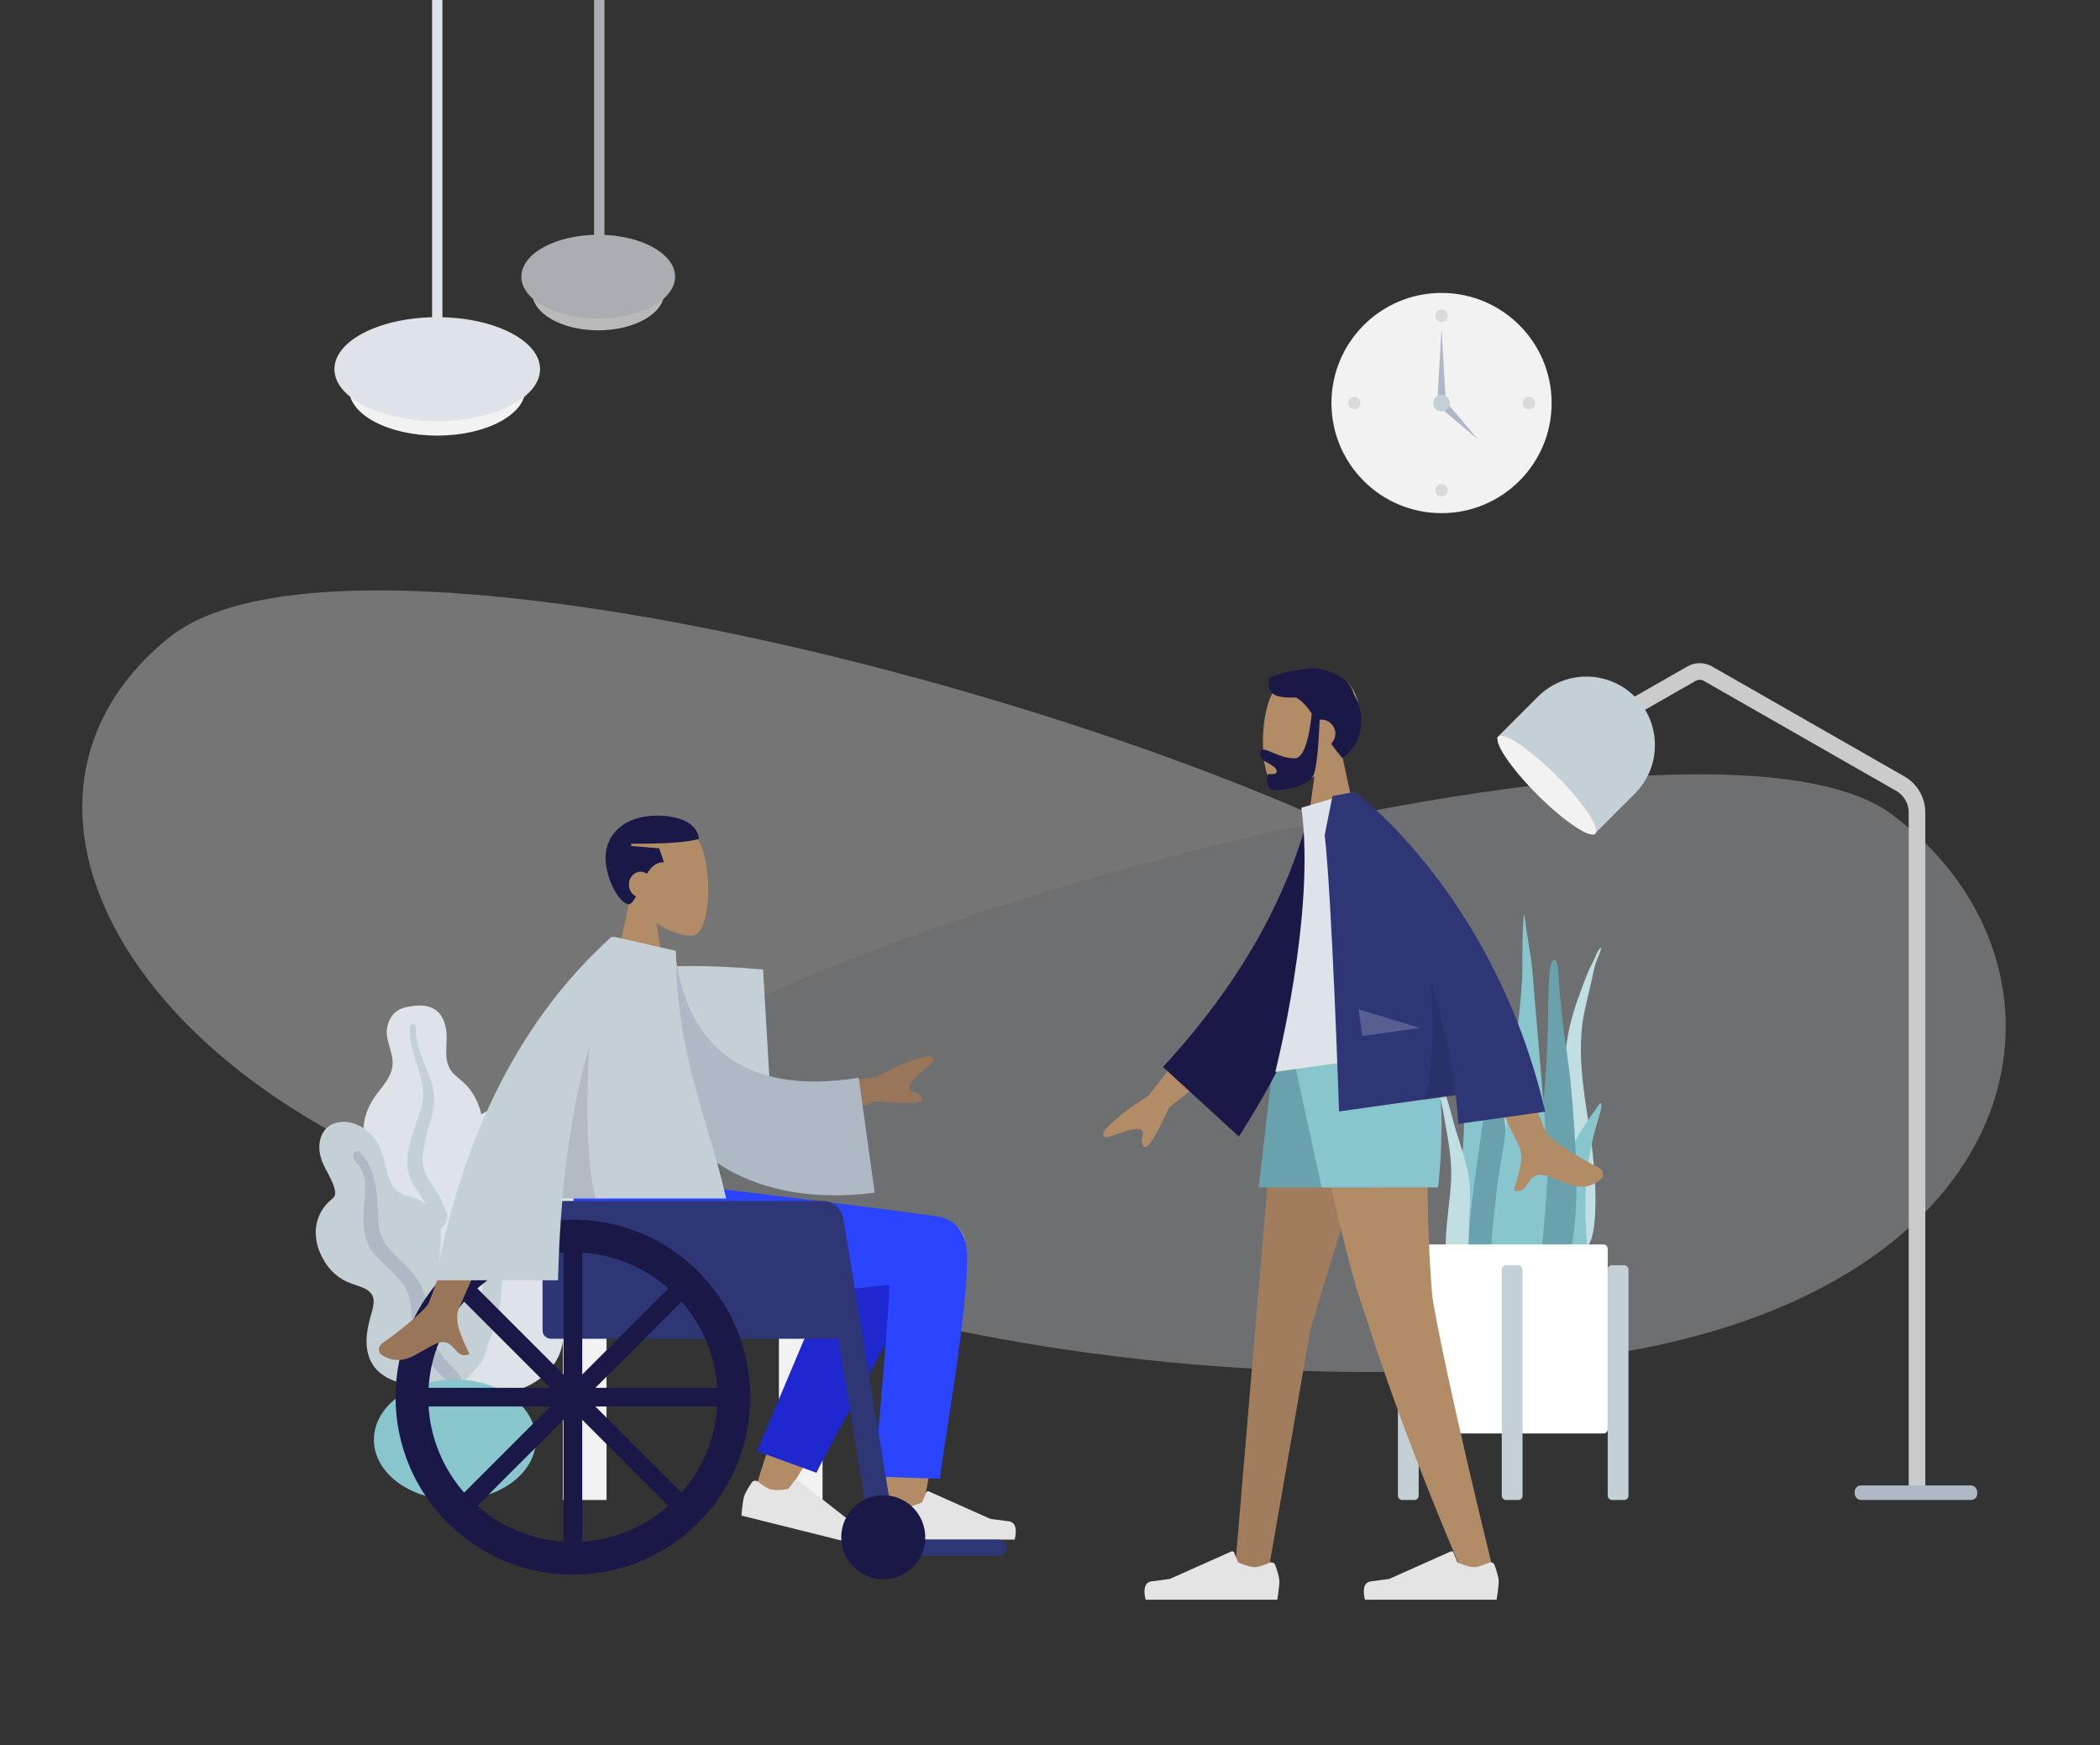 <svg width="1011" height="840" viewBox="0 0 1011 840" fill="none" xmlns="http://www.w3.org/2000/svg">
<rect x="0" y="0" width="1011" height="840" fill="#333333" stroke="none"/>
<circle cx="694" cy="194" r="53" fill="#F2F2F2"/>
<circle cx="694" cy="152" r="3" fill="black" fill-opacity="0.1"/>
<circle cx="652" cy="194" r="3" fill="black" fill-opacity="0.1"/>
<circle cx="736" cy="194" r="3" fill="black" fill-opacity="0.1"/>
<circle cx="694" cy="236" r="3" fill="black" fill-opacity="0.1"/>
<path fill-rule="evenodd" clip-rule="evenodd" d="M694 158L696 193H692L694 158Z" fill="#AFB9C5"/>
<path fill-rule="evenodd" clip-rule="evenodd" d="M711.699 211.698L693.314 196.142L696.142 193.314L711.699 211.698Z" fill="#AFB9C5"/>
<circle cx="694" cy="194" r="4" fill="#C5CFD6"/>
<g opacity="0.346" clip-path="url(#clip0_0_1)">
<path fill-rule="evenodd" clip-rule="evenodd" d="M760.306 484.966C749.796 395.227 185.9 222.021 81.215 307.02C-23.471 392.019 77.171 551.54 296.553 592.389C515.935 633.239 770.816 574.705 760.306 484.966Z" fill="#F2F2F2"/>
<path fill-rule="evenodd" clip-rule="evenodd" d="M283.847 543.274C293.552 467.037 814.28 319.892 910.951 392.102C1007.62 464.312 983.153 616.198 780.565 650.901C577.978 685.604 274.142 619.511 283.847 543.274Z" fill="#DDE3E9"/>
</g>
<g clip-path="url(#clip1_0_1)">
<ellipse cx="210.5" cy="187.173" rx="42.5" ry="22.5" fill="#F2F2F2"/>
<ellipse cx="210.5" cy="177.673" rx="49.5" ry="25" fill="#DDE3E9"/>
<rect x="208" width="5" height="160" fill="#DDE3E9"/>
</g>
<g opacity="0.7" clip-path="url(#clip2_0_1)">
<ellipse cx="288" cy="140.842" rx="31.768" ry="18.158" fill="#F2F2F2"/>
<ellipse cx="288" cy="133.175" rx="37" ry="20.175" fill="#DDE3E9"/>
<rect x="286" width="5" height="136" fill="#DDE3E9"/>
</g>
<path d="M775.897 346.236L814.322 324.27C816.782 322.863 819.802 322.863 822.262 324.27L914.838 377.192C919.822 380.041 922.897 385.342 922.897 391.082V716" stroke="#CBCBCB" stroke-width="8"/>
<rect x="892.897" y="715" width="59" height="7" rx="3" fill="#AFB9C5"/>
<path d="M740.396 335.335C753.283 322.447 774.178 322.447 787.065 335.335V335.335C799.952 348.222 799.952 369.116 787.065 382.004L767.266 401.803L720.597 355.134L740.396 335.335Z" fill="#C5CFD6"/>
<ellipse cx="744.721" cy="377.931" rx="33" ry="6.5" transform="rotate(45 744.721 377.931)" fill="#F2F2F2"/>
<path fill-rule="evenodd" clip-rule="evenodd" d="M199.258 484.173C202.123 483.823 205.18 483.947 207.844 485.077C213.509 487.482 215.119 494.174 215.041 499.614C214.957 505.468 213.714 511.863 218.165 516.58C220.211 518.748 222.756 520.408 224.765 522.617C226.912 524.977 228.597 527.677 229.844 530.577C232.134 535.903 233.258 542.167 231.164 547.754C229.32 552.674 224.681 557.114 225.683 562.708C226.729 568.543 232.612 573.004 236.29 577.351C240.453 582.269 244.286 588.556 244.916 595.006C245.519 601.188 242.828 607.44 238.699 612.113C230.448 621.451 218.045 626.028 205.54 626C200.23 625.988 194.219 625.748 189.637 622.895C188.22 622.013 187.473 621.023 186.631 619.648C185.877 618.414 184.88 617.612 183.725 616.739C181.19 614.822 179.359 612.239 178.19 609.347C173.652 598.114 177.279 584.218 183.631 574.243C185.136 571.88 186.369 569.605 185.637 566.789C184.874 563.848 182.999 561.196 181.34 558.669C179.701 556.17 177.83 553.787 176.549 551.087C175.207 548.257 174.829 545.294 175.066 542.198C175.512 536.381 178.023 531.013 181.578 526.336C185.002 521.83 189.022 517.518 189.031 511.615C189.041 505.357 184.858 499.791 186.64 493.429C187.378 490.795 188.86 488.092 191.249 486.513C193.539 484.998 196.564 484.502 199.258 484.173Z" fill="#DDE3E9"/>
<path fill-rule="evenodd" clip-rule="evenodd" d="M197.386 494.176C197.44 493.336 198.437 492.832 199.222 493.051C200.254 493.34 200.235 494.305 200.207 495.165C200.124 497.808 200.506 500.377 201.142 502.942C202.462 508.274 204.903 513.186 206.836 518.308C208.768 523.425 209.675 528.709 208.542 534.124C207.473 539.23 205.795 544.203 204.701 549.315C203.738 553.821 202.712 558.573 204.18 563.067C205.592 567.393 208.714 570.916 210.962 574.825C215.617 582.918 217.681 591.896 217.957 601.135C218.085 605.425 217.97 609.755 216.975 613.963C216.402 616.386 215.632 619.66 213.556 621.333C212.599 622.105 210.961 622.371 210.155 621.229C209.399 620.158 210.062 618.499 210.303 617.357C211.343 612.413 211.552 607.361 211.303 602.342C211.062 597.48 210.487 592.626 208.957 587.982C207.537 583.673 205.379 579.802 202.84 576.032C200.252 572.191 197.562 568.341 196.493 563.789C195.406 559.166 196.289 554.462 197.469 549.927C198.717 545.131 200.352 540.472 202.042 535.805C203.689 531.258 204.272 526.955 203.363 522.196C201.567 512.794 196.76 503.968 197.386 494.176Z" fill="#C5CFD6"/>
<path fill-rule="evenodd" clip-rule="evenodd" d="M274.892 495.582C278.437 496.659 281.958 498.395 284.485 501.118C289.858 506.909 288.209 515.661 285.243 522.053C282.05 528.933 277.212 535.849 279.94 543.743C281.193 547.372 283.301 550.659 284.49 554.316C285.761 558.224 286.309 562.294 286.239 566.372C286.11 573.862 284.118 581.855 278.708 587.373C273.945 592.232 266.158 595.07 264.377 602.206C262.518 609.651 267.061 617.988 269.078 625.041C271.36 633.024 272.533 642.453 269.862 650.409C267.303 658.034 260.842 664.028 253.528 667.406C238.915 674.156 221.949 673.117 207.296 666.578C201.075 663.801 194.151 660.391 190.285 654.633C189.09 652.853 188.736 651.294 188.476 649.23C188.243 647.378 187.497 645.911 186.605 644.278C184.644 640.692 183.862 636.684 184.02 632.656C184.634 617.011 196.234 602.464 208.956 593.972C211.971 591.96 214.618 589.912 215.249 586.2C215.909 582.325 215.111 578.213 214.501 574.361C213.899 570.554 212.964 566.763 212.889 562.902C212.811 558.858 213.933 555.157 215.848 551.619C219.445 544.972 225.227 539.93 231.87 536.247C238.267 532.7 245.262 529.692 248.393 522.715C251.712 515.32 249.747 506.561 255.2 499.964C257.458 497.233 260.625 494.807 264.262 494.182C267.749 493.583 271.558 494.57 274.892 495.582Z" fill="#DDE3E9"/>
<path fill-rule="evenodd" clip-rule="evenodd" d="M267.651 507.811C268.154 506.844 269.584 506.769 270.387 507.44C271.443 508.324 270.914 509.456 270.432 510.46C268.95 513.547 268.052 516.789 267.452 520.159C266.204 527.166 266.485 534.262 266.063 541.341C265.642 548.414 263.935 555.147 259.774 560.965C255.85 566.452 251.283 571.462 247.327 576.943C243.841 581.773 240.153 586.863 239.516 592.954C238.901 598.817 240.707 604.626 241.288 610.434C242.492 622.457 240.204 634.171 235.688 645.257C233.591 650.405 231.189 655.472 227.821 659.933C225.882 662.503 223.267 665.977 219.963 666.869C218.44 667.281 216.385 666.739 216.042 664.964C215.718 663.298 217.363 661.682 218.242 660.455C222.047 655.146 224.938 649.273 227.275 643.198C229.54 637.314 231.41 631.265 232.053 624.963C232.649 619.116 232.153 613.401 231.158 607.606C230.144 601.701 229.015 595.732 230.149 589.781C231.3 583.736 234.795 578.628 238.55 573.876C242.521 568.85 246.873 564.19 251.293 559.549C255.6 555.027 258.536 550.238 259.966 544.126C262.79 532.049 261.791 519.078 267.651 507.811Z" fill="#C5CFD6"/>
<path fill-rule="evenodd" clip-rule="evenodd" d="M165.306 540C171.2 540 176.382 543.124 179.953 547.558C184.133 552.748 184.977 559.086 186.675 565.272C187.519 568.35 188.972 571.406 191.517 573.498C193.833 575.4 196.772 575.78 199.543 576.71C205.082 578.567 209.555 583.041 211.321 588.499C213.476 595.158 211.193 601.873 211.586 608.622C211.947 614.819 218.058 618.685 222.974 621.656C227.821 624.586 232.189 627.328 233.649 633.035C235.197 639.088 235.716 645.844 233.572 651.823C230.002 661.779 219.552 666.163 209.456 666.842C200.293 667.459 188.772 666.491 181.891 659.84C177.773 655.86 176.282 650.293 176.467 644.755C176.582 641.311 177.264 637.899 178.146 634.571C178.771 632.213 179.616 629.864 179.856 627.427C180.496 620.942 174.503 619.697 169.401 617.916C162.918 615.654 158.38 611.38 155.224 605.425C152.285 599.881 151.052 593.658 152.814 587.554C153.714 584.437 155.346 581.61 157.559 579.205C158.533 578.146 159.907 577.263 160.786 576.151C161.607 575.112 161.428 573.766 161.145 572.55C159.837 566.931 155.762 562.278 154.305 556.668C152.989 551.605 153.767 545.304 158.395 542.038C160.395 540.627 162.862 540.016 165.306 540Z" fill="#C5CFD6"/>
<path fill-rule="evenodd" clip-rule="evenodd" d="M173.338 554.641C179.585 561.296 181.283 570.325 181.781 579.076C182.061 583.983 181.77 589.159 183.212 593.919C184.445 597.993 187.337 601.107 190.318 604.051C196.319 609.975 203.011 615.999 204.766 624.574C205.796 629.606 205.101 634.804 206.524 639.78C207.817 644.304 210.096 648.748 212.867 652.568C215.098 655.645 218.004 658 220.443 660.867C221.187 661.743 222.253 663.031 221.946 664.267C221.586 665.714 219.743 666.172 218.435 665.945C215.386 665.415 212.819 662.503 210.825 660.386C207.91 657.291 205.432 653.962 203.419 650.227C201.183 646.08 199.383 641.679 198.614 637.026C197.816 632.199 198.213 627.168 196.391 622.535C193.324 614.74 185.886 610.14 180.508 604.064C173.808 596.494 174.807 587.072 175.493 577.759C175.87 572.641 176.245 566.862 173.659 562.189C172.672 560.406 170.471 558.743 170.047 556.715C169.658 554.858 171.78 552.981 173.338 554.641Z" fill="#AFB9C5"/>
<ellipse cx="219" cy="693" rx="39" ry="29" fill="#89C5CC"/>
<rect x="315" y="609" width="38" height="9" rx="2" fill="#AFB9C5"/>
<path fill-rule="evenodd" clip-rule="evenodd" d="M332.217 536H334H335H336.783C337.301 551.419 339.707 566.085 344 580H350.5C359.06 580 366 586.94 366 595.5C366 604.06 359.06 611 350.5 611H317.5C308.94 611 302 604.06 302 595.5C302 586.94 308.94 580 317.5 580H325C331.44 559.128 332.217 536 332.217 536Z" fill="#DDE3E9"/>
<path fill-rule="evenodd" clip-rule="evenodd" d="M298.622 466.679C298.622 466.679 315.811 465 333 465C350.189 465 367.378 466.679 367.378 466.679L372 546.133C372 546.133 352.5 548 333 548C313.5 548 294 546.133 294 546.133L298.622 466.679Z" fill="#C5CFD6"/>
<path fill-rule="evenodd" clip-rule="evenodd" d="M271 722V640V618H292H375H396V640V722H375V640H292V722H271Z" fill="#F2F2F2"/>
<path fill-rule="evenodd" clip-rule="evenodd" d="M689.381 440.208C698.214 461.197 713.229 475.781 721.182 497.605C725.898 510.547 727.864 524.62 727.983 539.032C728.048 546.86 727.911 554.694 727.875 562.522C727.839 570.156 727.632 577.741 726.984 585.327C726.332 592.952 725.603 600.487 725.282 608.159C725.031 614.137 724.917 621.091 722.891 626.544C721.279 630.881 717.183 631.516 716.097 626.256C715.493 623.333 715.569 620.068 715.636 617.063C715.721 613.208 715.945 609.359 716.06 605.504C716.519 590.036 715.923 574.566 716.235 559.092C716.539 543.973 718.482 528.871 716.332 513.853C714.556 501.452 710.046 490.802 704.862 480.593C699.874 470.771 694.445 461.187 691.075 450.014C690.107 446.806 689.359 443.481 689 440.03C689.157 439.957 689.284 440.016 689.381 440.208Z" fill="#C1DEE2"/>
<path fill-rule="evenodd" clip-rule="evenodd" d="M686.974 481.617C688.723 482.88 689.7 484.728 690.882 486.551C692.352 488.817 694.081 490.863 695.551 493.131C698.615 497.86 701.308 502.879 704.102 507.799C709.406 517.137 713.433 527.091 715.427 537.895C717.495 549.092 718.052 560.648 718.919 572.012C719.839 584.056 720.765 596.188 720.887 608.279C720.942 613.696 721.235 619.446 720.584 624.825C720.179 628.173 718.668 631.027 715.261 631C708.025 630.942 704.627 622.927 703.208 616.354C701.119 606.674 700.702 596.393 701.033 586.494C701.432 574.558 703.504 562.802 704.4 550.912C705.35 538.325 704.814 525.96 700.486 514.109C698.3 508.12 695.763 502.274 693.484 496.325C692.514 493.792 691.719 491.19 690.409 488.831C688.951 486.208 687.142 483.826 686 481C686.324 481.206 686.649 481.411 686.974 481.617Z" fill="#89C5CC"/>
<path fill-rule="evenodd" clip-rule="evenodd" d="M770.334 456.518C770.556 456.345 770.778 456.173 771 456C770.361 458.693 769.207 460.88 768.324 463.341C767.531 465.554 767.129 468.058 766.595 470.477C765.34 476.158 763.89 481.711 762.706 487.44C760.36 498.777 760.804 510.99 762.342 523.568C763.795 535.45 766.092 547.313 767.187 559.192C768.095 569.043 768.485 579.202 767.619 588.601C767.031 594.984 765.103 602.606 759.848 601.962C757.374 601.659 756.084 598.681 755.564 595.32C754.729 589.922 754.554 584.246 754.229 578.878C753.502 566.896 753.358 554.951 753.214 543.092C753.078 531.904 752.705 520.494 753.452 509.587C754.173 499.063 756.428 489.58 759.653 480.83C761.351 476.22 762.97 471.502 764.878 467.108C765.793 465.001 766.911 463.139 767.827 461.033C768.563 459.339 769.148 457.601 770.334 456.518Z" fill="#C1DEE2"/>
<path fill-rule="evenodd" clip-rule="evenodd" d="M689.209 516.302C690.166 514.695 692.272 519.993 692.593 520.66C692.457 520.328 692.321 519.997 692.184 519.667C694.083 522.825 695.821 526.113 696.901 529.734C697.97 533.319 698.888 536.977 699.891 540.587C701.774 547.361 704.202 553.943 705.907 560.778C707.569 567.438 707.988 573.986 707.585 580.875C707.167 588.035 706.911 595.306 707.399 602.462C707.632 605.88 708.743 609.064 709.504 612.354C710.266 615.648 710.866 618.986 711.767 622.239C711.974 621.815 712 623.232 712 623.339C711.994 624.152 711.881 624.833 711.619 625.604C710.948 627.586 709.691 629.269 707.778 629.816C704.322 630.803 701.112 627.659 699.998 624.339C698.399 619.575 697.517 614.311 696.755 609.304C696.057 604.713 695.891 600.094 696.099 595.44C696.508 586.261 698.169 577.202 698.618 568.026C699.107 558.036 697.128 548.649 695.471 538.925C694.673 534.239 693.91 529.598 692.356 525.134C691.727 523.326 690.907 521.731 690.048 520.061C689.558 519.112 688.569 517.418 689.209 516.302Z" fill="#C1DEE2"/>
<path fill-rule="evenodd" clip-rule="evenodd" d="M717.252 500.697C716.856 512.142 716.172 523.5 714.646 534.824C713.089 546.38 711.3 557.897 709.802 569.463C708.343 580.722 706.815 592.168 707.018 603.585C707.168 611.993 705.774 626.219 715.113 630.369C724.572 634.572 726.601 616.623 727.222 610.699C728.412 599.333 728.027 587.847 727.449 576.419C726.856 564.689 725.866 553.02 724.64 541.334C723.277 528.353 722.208 515.314 721.349 502.296C720.925 495.857 720.82 489.429 720.937 482.988C721.048 476.911 720.817 470.77 718.656 465C718.543 465.082 718.431 465.164 718.318 465.246" fill="#69A1AC"/>
<path fill-rule="evenodd" clip-rule="evenodd" d="M766.083 536.955C764.382 539.433 762.667 541.887 761.061 544.512C758.186 549.209 755.587 554.432 754.805 561.147C753.169 575.2 754.481 590.379 754.798 604.863C754.863 607.822 754.489 610.693 755.655 613.51C756.713 616.064 758.691 618.01 760.576 618C764.611 617.977 763.995 608.095 764.002 603.746C764.014 596.123 763.159 588.422 763.233 580.806C763.306 573.26 763.765 565.694 764.859 558.528C765.967 551.275 767.589 544.309 769.729 537.81C770.026 536.908 772.158 529.937 770.144 531.139" fill="#89C5CC"/>
<path fill-rule="evenodd" clip-rule="evenodd" d="M748.262 462C745.609 462 745.625 475.226 745.546 476.925C745.257 483.055 745.325 489.188 745.143 495.319C744.744 508.701 744.254 522.2 742.243 535.426C741.161 542.547 739.907 549.636 738.557 556.702C737.204 563.789 735.387 570.867 734.497 578.044C733.642 584.943 734.125 591.977 734.242 598.91C734.359 605.885 734.57 612.874 735.484 619.788C735.709 621.494 735.974 623.195 736.257 624.891C736.492 626.305 736.355 628.058 736.754 629.401C737.393 631.552 740.133 632.256 741.978 631.92C746.97 631.009 750.159 624.74 751.865 620.16C754.043 614.311 755.199 607.967 756.339 601.804C757.631 594.821 758.388 587.732 758.743 580.623C759.466 566.175 758.539 551.712 757.504 537.31C756.928 529.301 756.263 521.327 755.246 513.367C754.232 505.441 752.932 497.55 752.086 489.601C751.471 483.825 750.865 478.04 750.467 472.241C750.371 470.859 750.291 462 748.262 462" fill="#69A1AC"/>
<path fill-rule="evenodd" clip-rule="evenodd" d="M744.941 558.139C744.508 544.253 738.927 483.259 737.657 466.467C737.339 462.264 734.282 444.765 733.885 440C732.81 441.347 732.901 462.309 732.913 467.126C732.926 471.891 732.335 476.576 732.031 481.315C731.721 486.151 724.572 548.601 723.645 553.247C721.799 562.491 720.564 571.976 719.611 581.428C718.683 590.639 717.24 600.358 718.482 609.618C718.767 611.75 719.219 613.848 719.955 615.806C720.749 617.922 721.294 619.879 721.932 622.093C722.958 625.659 724.815 628.789 727.668 630.262C733.517 633.281 736.658 626.447 738.251 620.497C740.793 610.995 742.426 601.338 743.191 591.359C744.037 580.318 745.287 569.255 744.941 558.139" fill="#89C5CC"/>
<rect x="683" y="599" width="91" height="91" rx="2" fill="white"/>
<rect x="673" y="609" width="10" height="113" rx="2" fill="#C5CFD6"/>
<rect x="723" y="609" width="10" height="113" rx="2" fill="#C5CFD6"/>
<rect x="774" y="609" width="10" height="113" rx="2" fill="#C5CFD6"/>
<path fill-rule="evenodd" clip-rule="evenodd" d="M316.181 444.584C323.455 448.971 330.602 451.091 333.957 450.226C342.37 448.056 343.144 417.257 336.634 405.115C330.125 392.974 296.66 387.681 294.974 411.738C294.388 420.088 297.892 427.539 303.068 433.619L293.787 476.909H320.747L316.181 444.584Z" fill="#B28B67"/>
<path fill-rule="evenodd" clip-rule="evenodd" d="M303.897 406.089C319.454 406.201 330.279 405.544 336.473 403.841C336.191 398.564 330.71 392.6 316.253 392.6C300.169 392.6 291.54 401.981 291.54 412.834C291.54 422.749 297.918 434.825 302.773 435.316C304.03 435.041 305.103 433.528 306.17 431.442C304.172 430.495 302.773 428.308 302.773 425.761C302.773 422.347 305.288 419.578 308.39 419.578C309.517 419.578 310.566 419.944 311.445 420.572C313.485 417.278 316.042 414.814 319.623 415.082L317.377 408.337L303.897 407.213V406.089Z" fill="#191847"/>
<path fill-rule="evenodd" clip-rule="evenodd" d="M426.573 655.275C424.483 678.141 426.572 727.291 427.696 741.469C428.403 750.379 440.539 748.047 441.671 740.915C441.863 739.707 442.645 735.463 443.812 729.13C449.533 698.075 464.507 616.801 464.533 597.039C464.545 587.977 444.385 580.73 436.319 591.677C429.688 587.016 420.276 585.766 414.473 595.18C410.08 602.306 399.642 622.538 388.51 646.164C378.758 666.861 363.519 717.102 363.519 717.102L376.456 723.017C376.456 723.017 408.413 671.601 428.534 635.553C427.866 641.756 427.202 648.397 426.573 655.275Z" fill="#B28B67"/>
<path fill-rule="evenodd" clip-rule="evenodd" d="M364.444 698.502L408.847 593.241C419.484 576.118 449.308 596.725 445.68 606.657C437.445 629.204 395.56 702.199 393.107 708.916L364.444 698.502Z" fill="#1F28CF"/>
<path fill-rule="evenodd" clip-rule="evenodd" d="M465.657 605.257C465.657 635.093 452.588 705.225 452.579 711.794L420.921 710.726C420.921 710.726 429.222 619.263 427.922 618.643C425.973 617.713 348.001 629.442 324.616 630.328C290.895 631.605 276.945 610.903 275.813 571.617H341.132C341.132 571.617 424.913 581.624 451.261 585.538C462.54 587.213 465.657 597.038 465.657 605.257Z" fill="#2B44FF"/>
<path fill-rule="evenodd" clip-rule="evenodd" d="M364.882 713.172C363.96 712.449 362.609 712.604 361.952 713.574C360.607 715.557 358.596 718.736 358.118 720.657C357.383 723.608 356.955 729.513 356.955 729.513C360.375 730.367 418.431 744.852 418.431 744.852C418.431 744.852 422.802 737.522 417.797 735.602C412.791 733.681 409.503 732.32 409.503 732.32L384.006 712.366C383.562 712.018 382.919 712.106 382.585 712.56L379.562 716.662C379.562 716.662 374.227 717.701 371.239 716.956C369.344 716.483 366.622 714.535 364.882 713.172Z" fill="#E4E4E4"/>
<path fill-rule="evenodd" clip-rule="evenodd" d="M428.847 723.302C427.778 722.825 426.504 723.302 426.101 724.402C425.276 726.652 424.093 730.223 424.093 732.203C424.093 735.244 425.106 741.077 425.106 741.077C428.631 741.077 488.464 741.077 488.464 741.077C488.464 741.077 490.933 732.907 485.612 732.255C480.291 731.604 476.772 731.079 476.772 731.079L447.208 717.89C446.694 717.66 446.091 717.901 445.876 718.422L443.935 723.135C443.935 723.135 439.009 725.435 435.929 725.435C433.977 725.435 430.865 724.204 428.847 723.302Z" fill="#E4E4E4"/>
<rect x="425.217" y="741.077" width="59.537" height="7.869" rx="3.934" fill="#2F3676"/>
<path d="M261.21 588.08C261.21 582.557 265.687 578.08 271.21 578.08H393.873C399.396 578.08 403.873 582.557 403.873 588.08V644.403H265.21C263.001 644.403 261.21 642.612 261.21 640.403V588.08Z" fill="#2F3676"/>
<path fill-rule="evenodd" clip-rule="evenodd" d="M392.64 578.08H396.151C401.048 578.08 405.226 581.627 406.019 586.461L430.833 737.705H418.83" fill="#2F3676"/>
<ellipse cx="425.217" cy="739.953" rx="20.22" ry="20.234" fill="#191847"/>
<path fill-rule="evenodd" clip-rule="evenodd" d="M275.813 757.939C322.964 757.939 361.187 719.689 361.187 672.506C361.187 625.322 322.964 587.073 275.813 587.073C228.663 587.073 190.44 625.322 190.44 672.506C190.44 719.689 228.663 757.939 275.813 757.939ZM275.813 742.201C314.278 742.201 345.46 710.998 345.46 672.506C345.46 634.014 314.278 602.81 275.813 602.81C237.348 602.81 206.167 634.014 206.167 672.506C206.167 710.998 237.348 742.201 275.813 742.201Z" fill="#191847"/>
<rect x="271.32" y="598.314" width="8.987" height="148.384" fill="#191847"/>
<rect width="8.99" height="148.332" rx="2" transform="matrix(0.707 0.707 -0.707 0.707 325.061 616.865)" fill="#191847"/>
<rect x="349.953" y="668.009" width="8.993" height="148.28" rx="2" transform="rotate(90 349.953 668.009)" fill="#191847"/>
<rect width="8.99" height="148.332" rx="2" transform="matrix(-0.707 0.707 -0.707 -0.707 331.416 721.788)" fill="#191847"/>
<path fill-rule="evenodd" clip-rule="evenodd" d="M422.032 518.363L377.68 524.417L385.638 544.302L421.626 530.024C437.138 531.556 444.639 531.187 444.128 528.918C443.698 527.005 442.049 526.428 440.53 525.896C439.347 525.481 438.243 525.095 437.855 524.126C436.97 521.913 442.012 517.327 446.982 513.181C451.952 509.035 448.616 508.272 446.519 508.333C439.067 510.082 430.905 513.425 422.032 518.363ZM206.257 627.384C209.549 620.701 238.353 534.69 238.353 534.69L262.951 534.783C262.951 534.783 222.492 625.894 220.759 630.191C218.508 635.774 222.332 643.885 224.925 649.385C225.326 650.236 225.698 651.024 226.013 651.731C222.415 653.342 220.687 651.395 218.865 649.342C216.807 647.023 214.629 644.57 209.503 646.956C207.523 647.878 205.649 648.968 203.818 650.033C197.494 653.712 191.684 657.092 183.78 652.211C182.527 651.438 181.154 648.525 184.472 646.248C192.737 640.577 204.648 630.651 206.257 627.384Z" fill="#997659"/>
<path fill-rule="evenodd" clip-rule="evenodd" d="M305.73 456.621L324.989 457.905C329.732 500.847 355.569 527.972 413.414 518.789L421.099 574.09C367.034 581.082 319.618 559.421 309.901 500.774C307.385 485.593 305.399 469.793 305.73 456.621Z" fill="#AFB9C5"/>
<path fill-rule="evenodd" clip-rule="evenodd" d="M209.631 616.246C223.003 545.048 251.226 489.967 294.302 451H296.15H296.213L296.228 451.018L325.409 457.706C325.409 492.783 333.207 518.992 340.704 544.19C343.942 555.072 347.123 565.765 349.597 576.902H270.788C269.677 589.661 268.996 602.776 268.64 616.246H209.631Z" fill="#C5CFD6"/>
<path fill-rule="evenodd" clip-rule="evenodd" d="M270.788 576.902C273.048 550.924 277.084 526.417 283.756 503.382C282.293 528.016 281.887 558.576 286.805 576.902H270.788Z" fill="black" fill-opacity="0.1"/>
<path fill-rule="evenodd" clip-rule="evenodd" d="M632.823 373.65C625.538 378.041 618.38 380.162 615.02 379.296C606.594 377.125 605.82 346.302 612.339 334.151C618.858 321.999 652.372 316.703 654.061 340.779C654.647 349.134 651.139 356.592 645.955 362.676L655.25 406H628.25L632.823 373.65Z" fill="#B28B67"/>
<path fill-rule="evenodd" clip-rule="evenodd" d="M631.473 343.438C629.137 339.96 626.895 337.308 623.979 335.767C612.109 335.955 610.719 333.827 610.719 326.655C612.636 325.283 619.401 322.973 626.976 322.323C630.841 321.217 635.419 321.425 639.829 323.27C645.273 324.815 649.883 328.141 651.919 334.369C659.286 347.083 653.695 360.317 646.16 364.838C644.154 362.461 642.403 360.158 640.842 357.954C642.096 356.728 642.875 355.018 642.875 353.125C642.875 349.397 639.853 346.375 636.125 346.375C635.851 346.375 635.581 346.391 635.315 346.423C635.147 351.084 634.457 366.853 632.644 372.33C630.506 378.788 618.031 380.374 613.68 380.374C609.922 380.374 610.05 376.815 610.142 374.265C610.155 373.897 610.167 373.551 610.167 373.239C610.167 372.588 611.015 372.589 611.972 372.591C613.216 372.594 614.644 372.597 614.644 371.17C614.644 369.615 612.496 368.422 610.573 367.355C609.373 366.689 608.261 366.072 607.814 365.447C606.404 363.472 605.929 360.81 608.057 360.81C609.22 360.81 610.815 361.48 612.735 362.287C615.633 363.505 619.27 365.033 623.271 365.033C629.881 365.033 631.453 343.704 631.473 343.438Z" fill="#191847"/>
<path fill-rule="evenodd" clip-rule="evenodd" d="M673.213 501L630.941 639.467L610.464 757.223H594.408L616.046 501H673.213Z" fill="#B28B67"/>
<path fill-rule="evenodd" clip-rule="evenodd" d="M673.213 501L630.941 639.467L610.464 757.223H594.408L616.046 501H673.213Z" fill="black" fill-opacity="0.1"/>
<path fill-rule="evenodd" clip-rule="evenodd" d="M688.336 501C685.465 577.026 688.844 616.241 689.486 623.148C690.129 630.055 698.928 674.842 719.76 759.542L702.651 753.655C669.729 675.973 658.51 635.6 654.734 625.399C650.958 615.199 640.929 573.732 624.648 501H688.336Z" fill="#B28B67"/>
<path fill-rule="evenodd" clip-rule="evenodd" d="M716.761 752.204C717.831 751.725 719.106 752.203 719.509 753.303C720.334 755.556 721.517 759.132 721.517 761.115C721.517 764.159 720.504 770 720.504 770C716.979 770 657.146 770 657.146 770C657.146 770 654.676 761.819 659.997 761.167C665.318 760.515 668.838 759.989 668.838 759.989L698.401 746.784C698.916 746.554 699.519 746.795 699.734 747.317L701.675 752.035C701.675 752.035 706.601 754.338 709.68 754.338C711.632 754.338 714.743 753.106 716.761 752.204Z" fill="#E4E4E4"/>
<path fill-rule="evenodd" clip-rule="evenodd" d="M611.168 752.204C612.238 751.725 613.513 752.203 613.916 753.303C614.74 755.556 615.923 759.132 615.923 761.115C615.923 764.159 614.911 770 614.911 770C611.386 770 551.553 770 551.553 770C551.553 770 549.083 761.819 554.404 761.167C559.725 760.515 563.245 759.989 563.245 759.989L592.808 746.784C593.323 746.554 593.926 746.795 594.14 747.317L596.082 752.035C596.082 752.035 601.007 754.338 604.087 754.338C606.039 754.338 609.15 753.106 611.168 752.204Z" fill="#E4E4E4"/>
<path fill-rule="evenodd" clip-rule="evenodd" d="M678.83 501L660.857 571.547H605.959L614.145 501H678.83Z" fill="#69A1AC"/>
<path fill-rule="evenodd" clip-rule="evenodd" d="M688.94 501C697.811 527.642 692.31 571.547 692.31 571.547H636.289L620.885 501H688.94Z" fill="#89C5CC"/>
<path fill-rule="evenodd" clip-rule="evenodd" d="M552.711 527.659L579.951 492.492L592.977 509.123L562.874 533.048C556.464 547.144 552.417 553.414 550.733 551.858C549.313 550.546 549.64 548.844 549.942 547.276C550.176 546.055 550.395 544.915 549.761 544.104C548.311 542.254 541.885 544.333 535.87 546.567C529.856 548.801 530.864 545.556 531.96 543.783C537.161 538.234 544.078 532.859 552.711 527.659ZM745.004 546.166C740.81 540.013 720.637 477.139 720.637 477.139L697.369 480.502C697.369 480.502 728.696 546.955 731.012 550.964C734.021 556.173 731.356 564.731 729.55 570.533C729.27 571.431 729.011 572.262 728.797 573.005C732.589 574.098 734.032 571.931 735.554 569.646C737.272 567.065 739.091 564.334 744.506 565.981C746.598 566.617 748.608 567.434 750.572 568.232C757.356 570.99 763.587 573.524 770.747 567.594C771.882 566.654 772.839 563.581 769.232 561.792C760.247 557.333 747.055 549.174 745.004 546.166Z" fill="#B28B67"/>
<path fill-rule="evenodd" clip-rule="evenodd" d="M640.772 388.923L630.907 388.627C620.134 432.316 596.458 473.965 559.881 513.573L596.433 547.057C630.992 493.123 649.485 439.889 640.772 388.923Z" fill="#191847"/>
<path fill-rule="evenodd" clip-rule="evenodd" d="M699.75 503.867L613.968 515.923C613.968 515.923 633.61 439.379 626.502 388.806L651.837 381.321C676.762 411.111 688.154 450.501 699.75 503.867Z" fill="#DDE3E9"/>
<path fill-rule="evenodd" clip-rule="evenodd" d="M743.899 535.085C719.67 430.753 652.406 381.241 652.406 381.241L652.388 381.262C652.383 381.257 652.379 381.251 652.375 381.245L650.686 381.483C647.669 382.013 641.503 383.156 641.503 383.156L637.757 401.872C641.35 434.632 644.648 534.979 644.648 534.979L700.798 527.087C701.339 531.633 701.774 536.26 702.088 540.961L743.899 535.085Z" fill="#2F3676"/>
<path fill-rule="evenodd" clip-rule="evenodd" d="M700.85 527.527C698.524 507.725 694.165 489.438 688.881 473.076C690.148 493.194 690.315 517.592 685.207 529.725L700.85 527.527Z" fill="black" fill-opacity="0.1"/>
<path fill-rule="evenodd" clip-rule="evenodd" d="M683.581 494.799L654.044 485.828L655.853 498.696L683.581 494.799Z" fill="white" fill-opacity="0.2"/>
<defs>
<clipPath id="clip0_0_1">
<rect width="926.295" height="376.2" fill="white" transform="translate(39.62 284.188)"/>
</clipPath>
<clipPath id="clip1_0_1">
<rect width="99" height="210" fill="white" transform="translate(161)"/>
</clipPath>
<clipPath id="clip2_0_1">
<rect width="74" height="159" fill="white" transform="translate(251)"/>
</clipPath>
</defs>
</svg>
